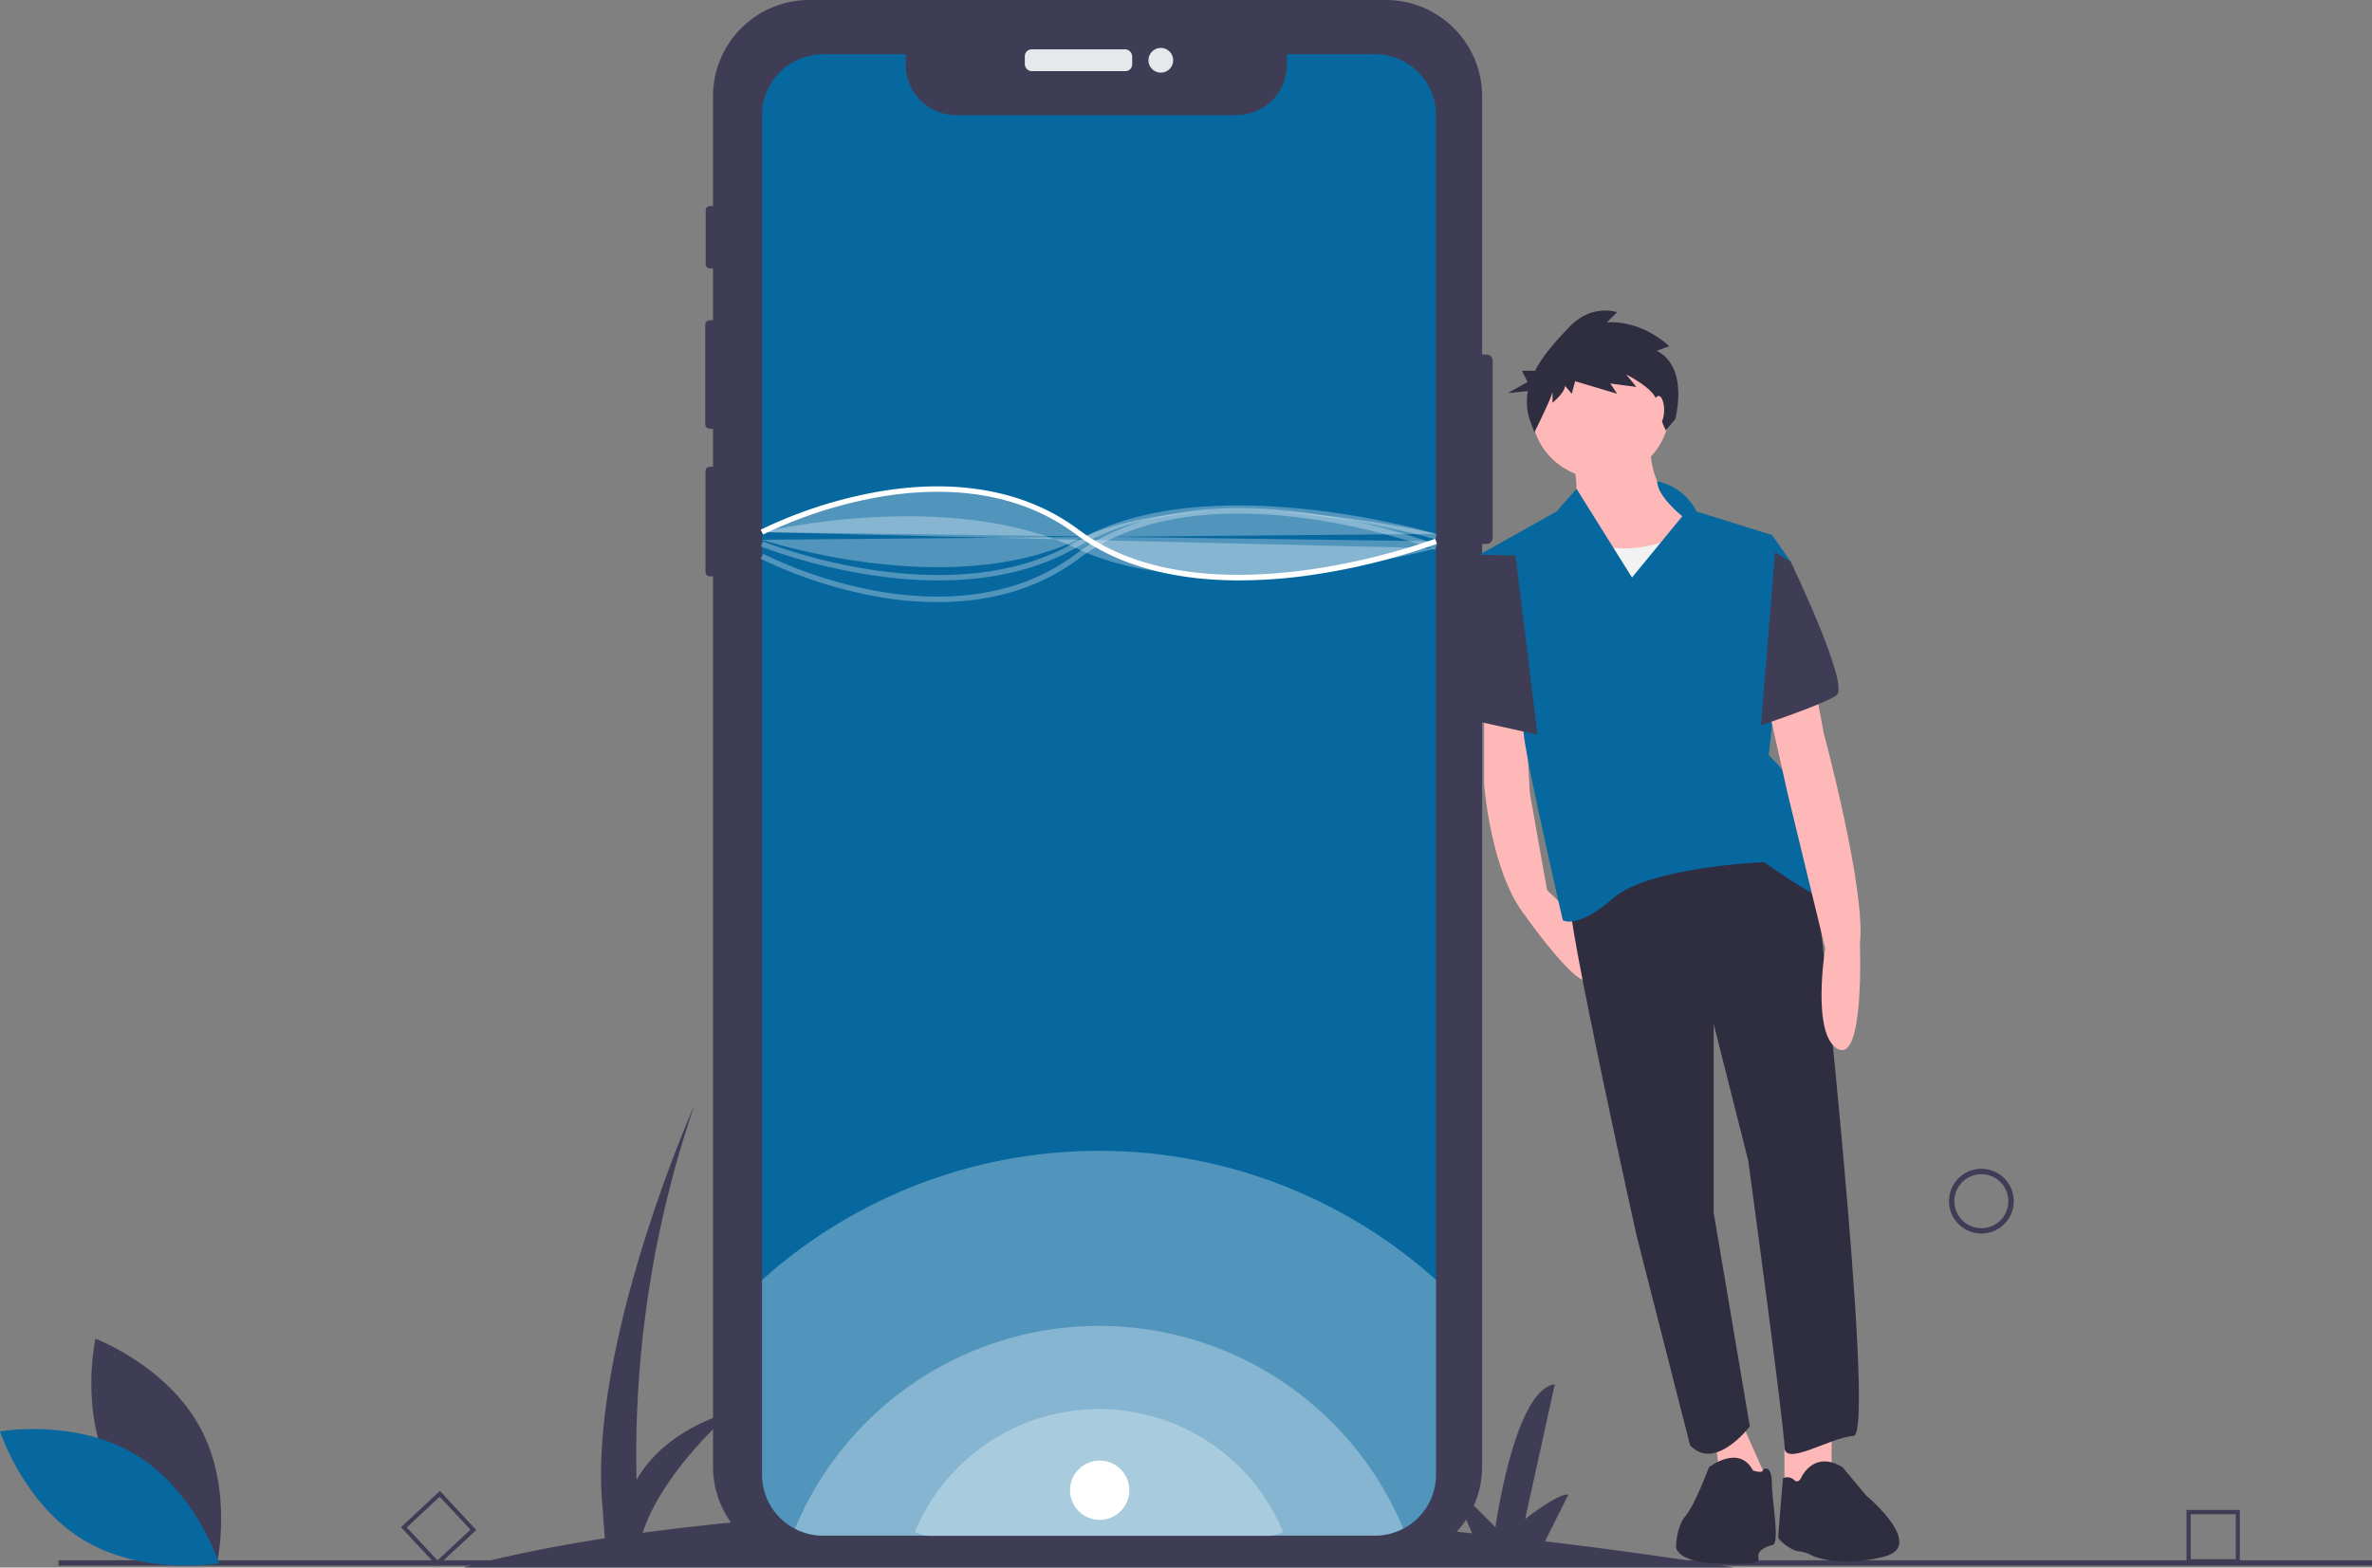 <svg xmlns="http://www.w3.org/2000/svg" viewBox="0 0 844.72 558.36"><rect x="0" y="0" width="844.72" height="558.36" fill="#808080" stroke="none"/><defs><style>.cls-1{fill:#3f3d56;}.cls-2{fill:#e6e8ec;}.cls-3{fill:#07689f;}.cls-4,.cls-5{fill:#fff;}.cls-4{opacity:0.3;isolation:isolate;}.cls-6{fill:#ffb8b8;}.cls-7{fill:#2f2e41;}.cls-8{fill:#f2f2f2;}</style></defs><title>mobile-home</title><g id="Layer_2" data-name="Layer 2"><g id="Layer_1-2" data-name="Layer 1"><path class="cls-1" d="M617.57,558.36q-35-5.49-67.37-9.33l8.3-16.6c-2.88-1-15.36,8.64-15.36,8.64l10.56-48C539.29,495,532.57,544,532.57,544l-16.33-16.32,8,18.48c-66-6.93-122.89-9.09-170.73-8.6l7.1-14.21c-2.88-1-15.37,8.65-15.37,8.65l10.57-48c-14.41,1.93-21.13,50.91-21.13,50.91L318.39,518.5l8.51,19.58a959,959,0,0,0-98,7.89c7.08-22.08,31.84-43.32,31.84-43.32-19,5.93-28.94,15.57-34.06,24.52a385.53,385.53,0,0,1,20.62-133.53s-38.42,86.44-32.66,144.07l.73,10.24c-33.42,5.21-50.19,10.41-50.19,10.41Z"/><path class="cls-1" d="M705.62,439.39a11.53,11.53,0,1,1,11.52-11.52A11.53,11.53,0,0,1,705.62,439.39Zm0-21.13a9.61,9.61,0,1,0,9.6,9.61A9.61,9.61,0,0,0,705.62,418.26Z"/><path class="cls-1" d="M797.66,556.85h-19v-19h19Zm-17.51-1.46H796.2v-16H780.15Z"/><path class="cls-1" d="M155.73,557.88,142.8,544l13.86-12.93L169.6,545Zm-10.87-13.79,10.94,11.73,11.74-10.94-10.95-11.73Z"/><rect class="cls-1" x="20.82" y="555.78" width="823.9" height="1.92"/><path class="cls-1" d="M531.59,128.47v63.08a2.21,2.21,0,0,1-2.2,2.2h-1.57V522.37a34.29,34.29,0,0,1-34.29,34.29H288.2a34.28,34.28,0,0,1-34.28-34.29h0V205.28h-1.13a1.55,1.55,0,0,1-1.56-1.55v-35.9a1.56,1.56,0,0,1,1.56-1.56h1.13V152.75h-1.14a1.63,1.63,0,0,1-1.63-1.63V115.71a1.64,1.64,0,0,1,1.63-1.63h1.14V95.62h-1.16a1.43,1.43,0,0,1-1.44-1.43h0V74.86a1.44,1.44,0,0,1,1.44-1.45h1.16V34.28A34.28,34.28,0,0,1,288.2,0H493.53a34.29,34.29,0,0,1,34.29,34.28v92h1.57A2.21,2.21,0,0,1,531.59,128.47Z"/><rect class="cls-2" x="364.95" y="17.58" width="38.25" height="7.77" rx="2.44" ry="2.44"/><circle class="cls-2" cx="413.39" cy="21.47" r="4.41"/><path class="cls-3" d="M511.4,41.06V525.21A21.75,21.75,0,0,1,489.65,547H293.09a21.77,21.77,0,0,1-10-2.45,19.64,19.64,0,0,1-2.12-1.25,21.77,21.77,0,0,1-9.59-18V41.06a21.75,21.75,0,0,1,21.75-21.75h29.42v3.77A17.91,17.91,0,0,0,340.42,41h100A17.91,17.91,0,0,0,458.3,23.08V19.31h31.35A21.74,21.74,0,0,1,511.4,41.05Z"/><path class="cls-4" d="M511.4,455.91v69.3A21.75,21.75,0,0,1,489.65,547H293.09a21.77,21.77,0,0,1-10-2.45,19.64,19.64,0,0,1-2.12-1.25,21.77,21.77,0,0,1-9.59-18V455.94A179.56,179.56,0,0,1,511.4,455.91Z"/><path class="cls-4" d="M499.71,544.49A21.51,21.51,0,0,1,489.65,547H293.09a21.77,21.77,0,0,1-10-2.45,117.33,117.33,0,0,1,216.66,0Z"/><path class="cls-4" d="M456.94,545.65a13.07,13.07,0,0,1-6.1,1.5H331.9a13.17,13.17,0,0,1-6.08-1.49,71,71,0,0,1,131.12,0Z"/><path class="cls-5" d="M441.37,206.74c-19.71,0-41.35-3.76-58.25-16.43-23.51-17.63-52.49-16.69-72.66-12.8a158.23,158.23,0,0,0-38.68,12.89l-.89-1.71a160.17,160.17,0,0,1,39.16-13.05c20.56-4,50.13-4.93,74.23,13.14,45.14,33.85,126,3.45,126.78,3.14l.69,1.79A233.17,233.17,0,0,1,465,205.1,180.89,180.89,0,0,1,441.37,206.74Z"/><path class="cls-4" d="M271.33,189.55s66.27-16.06,112.37,5.92,127.74-.16,127.74-.16"/><path class="cls-4" d="M333.89,214.48a126.38,126.38,0,0,1-23.84-2.38A160.62,160.62,0,0,1,270.89,199l.89-1.7a158.63,158.63,0,0,0,38.68,12.88c20.17,3.9,49.15,4.84,72.66-12.8,24.08-18,57.8-18,81.85-14.78A232.49,232.49,0,0,1,511.75,194l-.69,1.79c-.81-.31-81.64-30.72-126.78,3.14C368.48,210.81,350.32,214.48,333.89,214.48Z"/><path class="cls-4" d="M334.22,206.75c-33.27,0-62.81-11.94-63.25-12.12l.73-1.78c.66.27,66.36,26.8,111.51.06,45.94-27.19,127.65-2.92,128.47-2.67l-.56,1.84c-.81-.24-81.72-24.28-126.93,2.49C368.76,203.7,351,206.75,334.22,206.75Z"/><path class="cls-4" d="M271.34,192.26s66.26,22,112.36,0,127.7-2.07,127.7-2.07"/><path class="cls-6" d="M528.51,251.06v28s2.24,31.36,14.56,47c0,0,20.16,28.56,23,22.4l-3.45-20.28-11.67-11.08-6.16-34.72-1.68-31.36Z"/><polygon class="cls-6" points="652.27 504.18 652.27 524.9 635.47 531.06 635.47 506.98 652.27 504.18"/><polygon class="cls-6" points="618.11 501.94 629.31 527.14 613.63 533.86 610.27 509.22 618.11 501.94"/><path class="cls-7" d="M646.11,308.74s22.4,202.16,14,202.72-24.64,11.2-24.64,3.92-12.88-101.92-12.88-101.92l-12.32-48.72v67.2l12.88,76.16s-12.32,16.24-21.28,6.72l-19-74.48s-25.2-113.12-24.08-122.08C558.75,318.26,616.43,269,646.11,308.74Z"/><path class="cls-7" d="M641.63,526s4.48-9.52,14.56-3.36l8.4,10.08s21.65,17.94,6.29,21.78c-15.84,4-25.33-.26-25.33-.26a12.24,12.24,0,0,0-5-1.68c-2.24,0-7.28-3.91-7.28-5s1.68-21,1.68-21a3.54,3.54,0,0,1,3.92.56C640.51,528.82,641.63,526,641.63,526Z"/><path class="cls-7" d="M608.59,522.66s10.64-8.4,15.68,1.12c0,0,3.17,1.12,3.54,0s3.18-1.68,3.18,4.48,3,21.52.24,22.08-5.6,2.24-5,4.48-3,2.56-15.92,2-13.44-5.6-13.44-5.6,0-7.28,3.36-11.2S608.59,522.66,608.59,522.66Z"/><path class="cls-6" d="M587.87,155.86s-2.8,20.72,15.12,28-39.76,31.36-45.36,17.36,1.12-18.48,1.12-18.48,5.6-5.6.56-20.72Z"/><circle class="cls-6" cx="569.95" cy="145.78" r="24.64"/><path class="cls-8" d="M598.51,190.58s-16.8,9-33,2.24-15.68,22.4-15.68,22.4l8.4,21.84,58.24-5.6-3.92-33.6Z"/><path class="cls-3" d="M590.16,171.42a20.35,20.35,0,0,1,14,10.76l26.88,8.4,6.72,9.52L629.87,269s14.56,14,14.56,21.84,17.92,34.72,9,31.36-25.2-15.12-25.2-15.12-40.88,1.68-53.76,12.88-17.92,7.84-17.92,7.84-13.44-58.24-14-67.2-16.24-62.72-16.24-62.72l28-15.68,7.13-8.09,19.75,31.61,17.92-21.84S590.21,176.9,590.16,171.42Z"/><path class="cls-6" d="M646.11,243.22l3.36,17.92s15.12,56,12.88,75c0,0,1.68,42.56-7.84,37.52S650,337.86,650,337.86l-13.44-55.44-7.28-32.48Z"/><path class="cls-1" d="M632.11,196.74l5.6,3.36S659,244.34,654,247.7s-26.88,10.64-26.88,10.64Z"/><polygon class="cls-1" points="539.71 197.86 526.55 197.58 523.47 202.9 527.39 257.22 547.55 261.7 539.71 197.86"/><path class="cls-7" d="M590,124.94l4.44-1.61s-9.28-9.29-22.2-8.48l3.63-3.63s-8.88-3.23-17,5.25c-4.24,4.45-9.15,9.69-12.21,15.59H542l2,4L537,140l7.13-.71a20,20,0,0,0,.67,10.28l1.62,4.44s6.46-12.92,6.46-14.53v4s4.44-3.64,4.44-6.06l2.42,2.83,1.21-4.45,14.94,4.45-2.42-3.64,9.28,1.21-3.63-4.44s10.5,5.25,10.9,9.69,3.18,10.23,3.18,10.23l3.36-3.92S601.72,131,590,124.94Z"/><ellipse class="cls-6" cx="590.67" cy="146.06" rx="1.96" ry="5.04"/><path class="cls-1" d="M40,525.38C51.92,547.52,77.26,557,77.26,557s6-26.38-6-48.52S34,476.86,34,476.86,28.05,503.25,40,525.38Z"/><path class="cls-3" d="M48.19,518.1C69.74,531.07,78,556.82,78,556.82s-26.64,4.73-48.19-8.23S0,509.87,0,509.87,26.64,505.13,48.19,518.1Z"/><path class="cls-4" d="M271.34,189.55s66.26-34.58,112.36,0,127.7,3.26,127.7,3.26"/><circle class="cls-5" cx="391.62" cy="530.82" r="10.56"/></g></g></svg>